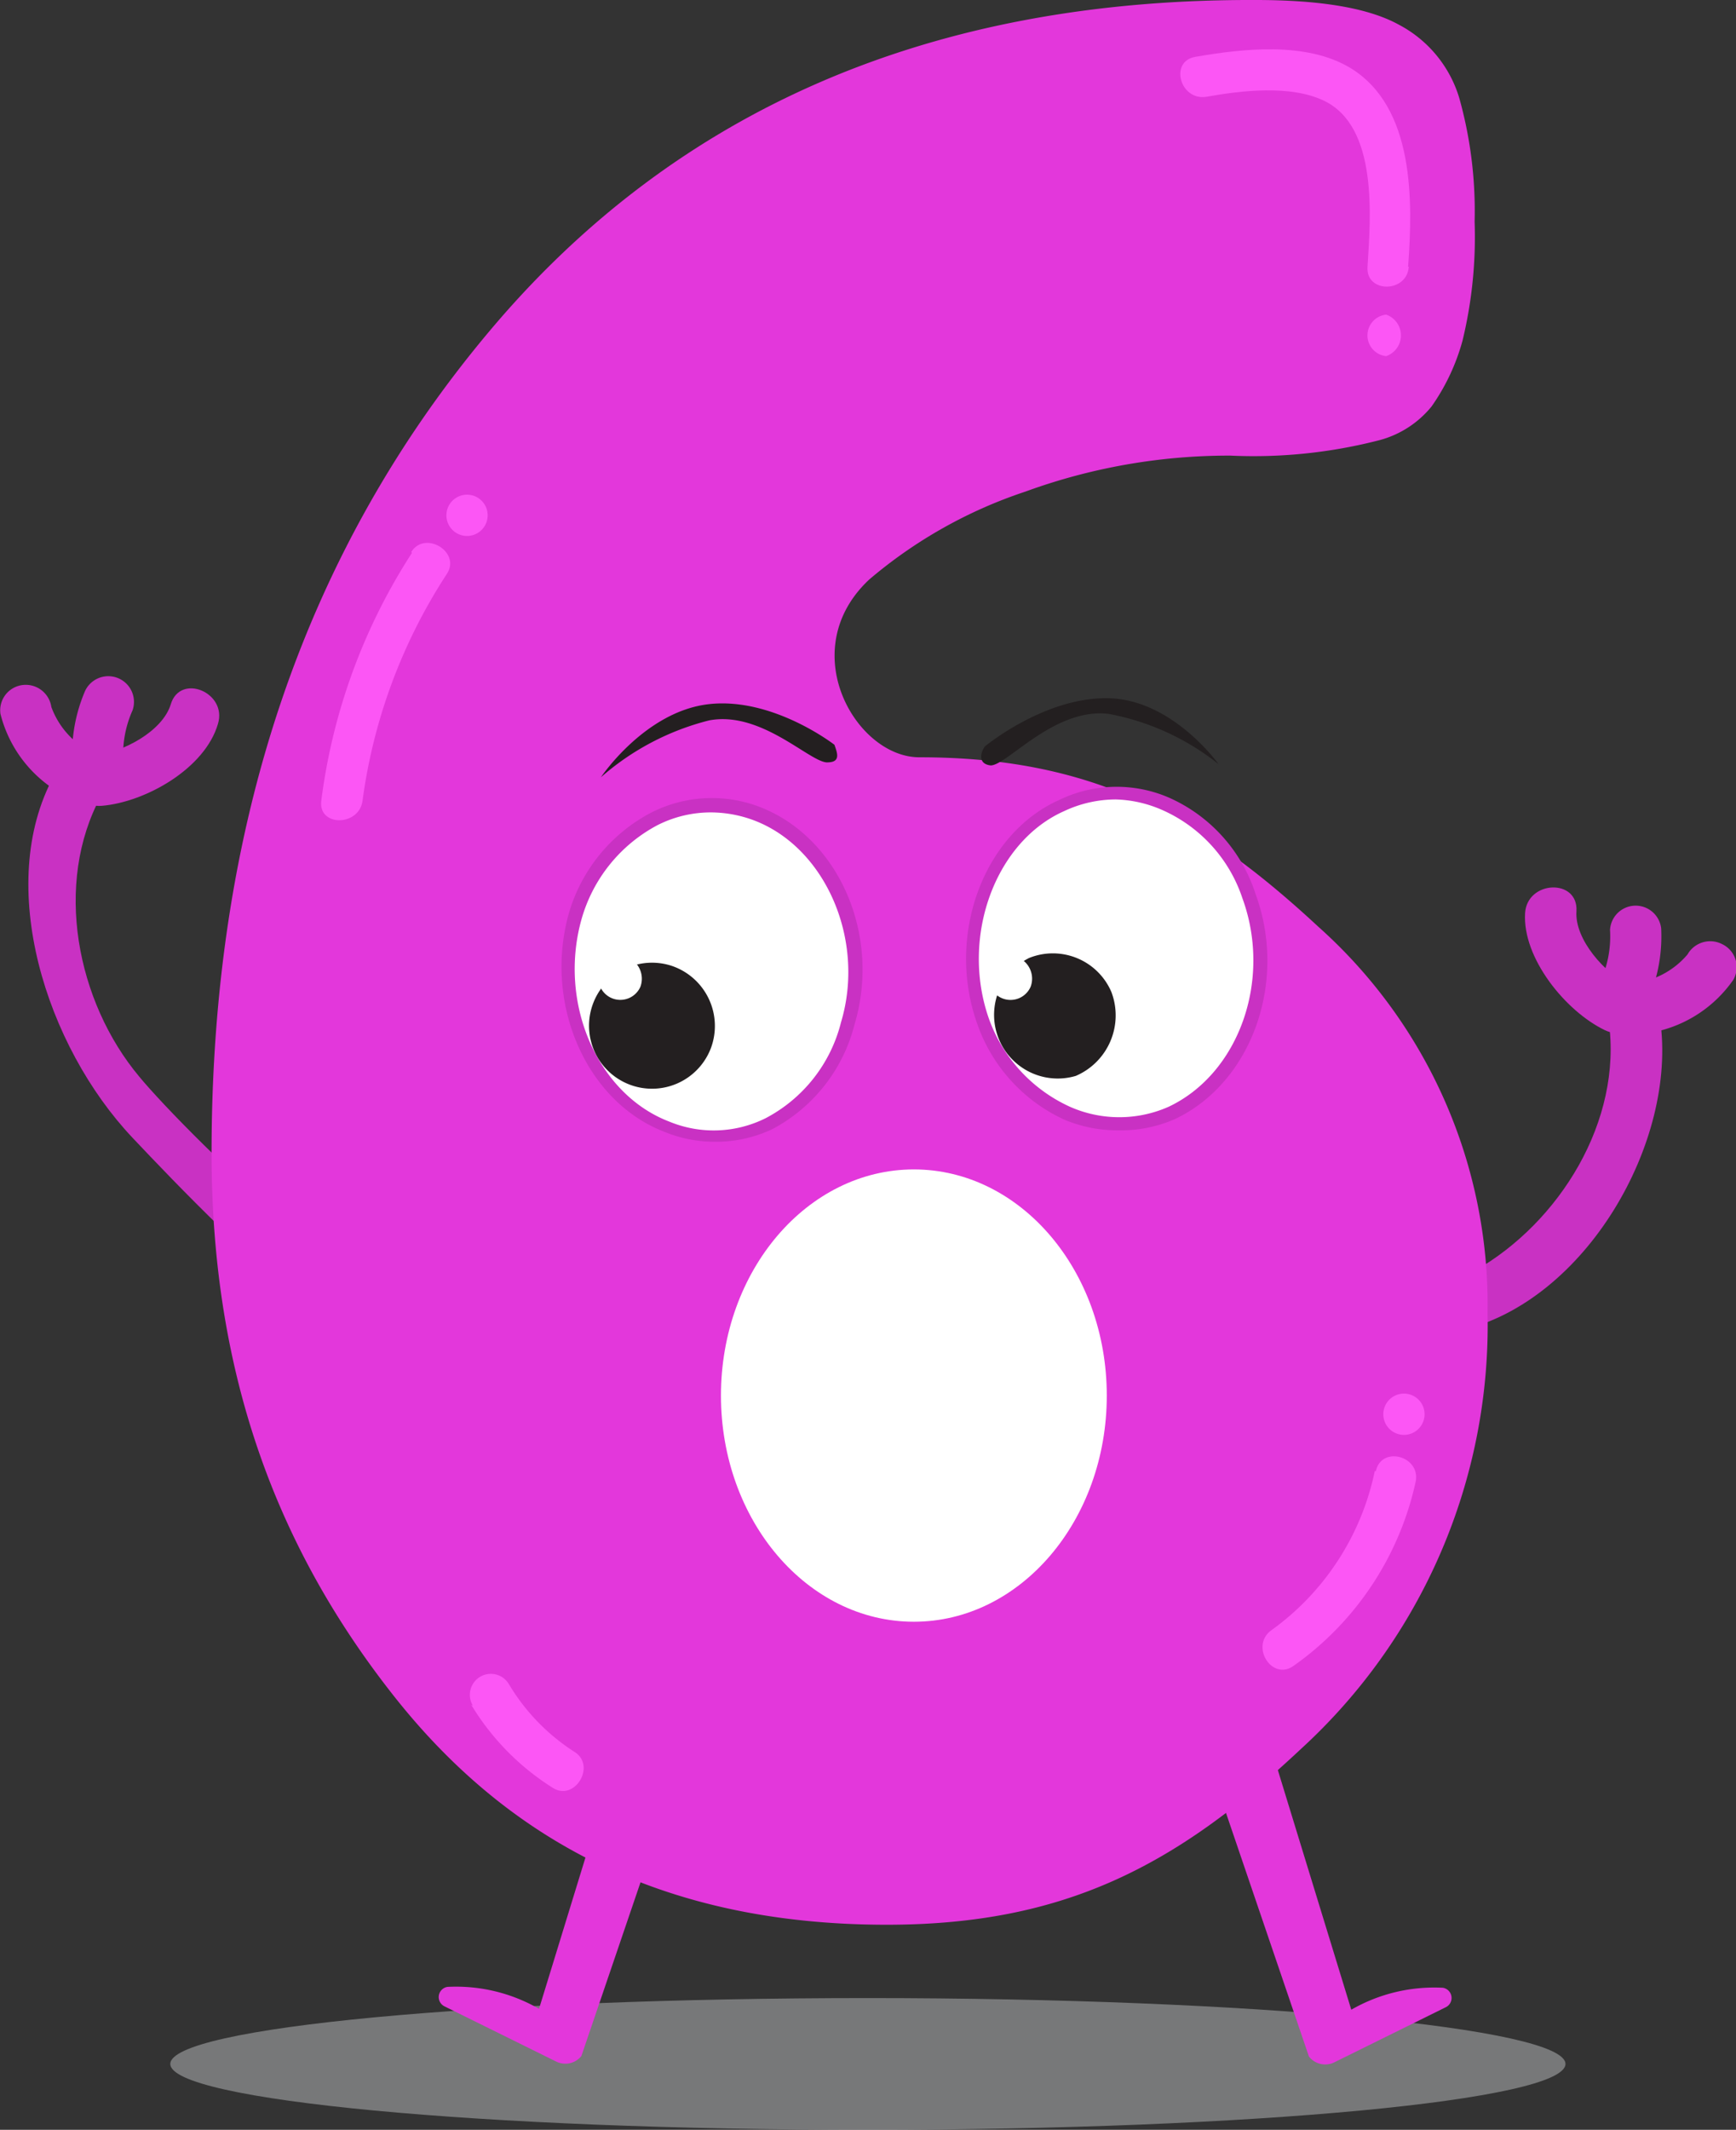 <svg xmlns="http://www.w3.org/2000/svg" viewBox="0 0 79.1 97"><rect x="0" y="0" width="79.1" height="97" fill="#333333" stroke="none"/><defs><style>.cls-1{isolation:isolate;}.cls-2{fill:#bcbec0;opacity:0.5;mix-blend-mode:multiply;}.cls-3{fill:#c931c3;}.cls-4{fill:#e337db;}.cls-5{fill:#231f20;}.cls-5,.cls-6{fill-rule:evenodd;}.cls-6,.cls-7{fill:#fff;}.cls-8{fill:#fc56f5;}</style></defs><title>Numero 6</title><g class="cls-1"><g id="Camada_1" data-name="Camada 1"><path class="cls-2" d="M80.69,95c0,1.65-14.23,3-31.79,3s-31.78-1.34-31.78-3,14.23-3,31.78-3S80.69,93.36,80.69,95Z" transform="translate(-9.36 -1)"/><path class="cls-3" d="M63.93,56.21c.36,5.77,7.57,6.4,12,5.38C81.6,60.27,85.81,53,85,47.43c-.21-1.48-2.55-1.42-2.34.08.64,4.53-2.24,9.18-6.11,11.37-2.76,1.57-10,1.42-10.32-2.75-.1-1.5-2.43-1.43-2.33.08Z" transform="translate(-9.36 -1)"/><path class="cls-3" d="M84.34,48.07a5.82,5.82,0,0,0,4-2.45A1.16,1.16,0,0,0,87.83,44a1.19,1.19,0,0,0-1.58.47,3.76,3.76,0,0,1-2.58,1.32,1.17,1.17,0,0,0-.78,1.45,1.19,1.19,0,0,0,1.45.79Z" transform="translate(-9.36 -1)"/><path class="cls-3" d="M83.6,45.87c-1.1-.53-2.5-2.08-2.41-3.37.09-1.5-2.24-1.41-2.34.08-.13,2.06,1.86,4.49,3.64,5.34,1.35.65,2.47-1.4,1.11-2.05Z" transform="translate(-9.36 -1)"/><path class="cls-3" d="M84.24,47a7.27,7.27,0,0,0,.81-3.72,1.17,1.17,0,0,0-2.33.07,4.93,4.93,0,0,1-.53,2.54,1.17,1.17,0,0,0,2,1.11Z" transform="translate(-9.36 -1)"/><path class="cls-3" d="M33,63.39C30.59,68.66,19.35,57,15.4,52.82S9.12,41.31,11.81,36.35c.71-1.31,2.88-.43,2.16.89-2.18,4-1.12,9.39,1.74,12.8,2,2.43,13.37,13.84,15.08,10C31.41,58.69,33,63.39,33,63.39Z" transform="translate(-9.36 -1)"/><path class="cls-3" d="M12.23,37.19a5.8,5.8,0,0,1-2.85-3.68,1.16,1.16,0,0,1,1-1.31,1.18,1.18,0,0,1,1.32,1,3.76,3.76,0,0,0,2,2.14A1.16,1.16,0,0,1,13.87,37a1.19,1.19,0,0,1-1.64.23Z" transform="translate(-9.36 -1)"/><path class="cls-3" d="M13.7,35.39c1.22-.11,3.06-1.07,3.44-2.31.43-1.44,2.59-.54,2.15.89C18.7,36,16,37.53,14,37.7c-1.49.13-1.82-2.18-.32-2.31Z" transform="translate(-9.36 -1)"/><path class="cls-3" d="M12.7,36.23a7.29,7.29,0,0,1,.54-3.77,1.17,1.17,0,0,1,2.16.89A4.92,4.92,0,0,0,15,35.91a1.17,1.17,0,0,1-2.31.32Z" transform="translate(-9.36 -1)"/><path class="cls-4" d="M41.44,68,33.92,92.49a7.58,7.58,0,0,0-4.17-1,.47.47,0,0,0-.13.89l5.08,2.51a.94.94,0,0,0,1.15-.25l8.28-24.31Z" transform="translate(-9.36 -1)"/><path class="cls-4" d="M63.41,68l7.52,24.53a7.58,7.58,0,0,1,4.17-1,.47.47,0,0,1,.13.89l-5.08,2.51A.94.94,0,0,1,69,94.66L60.72,70.35Z" transform="translate(-9.36 -1)"/><path class="cls-4" d="M77.14,60.8a26.15,26.15,0,0,1-8.51,19.86c-5.68,5.33-10.8,8-18.86,8-10.19,0-17.28-3.86-22.45-10.4S19,63.86,19,53.52Q19,31.08,31.73,16T66.57,1c3,0,5.15.37,6.52,1.12a5.59,5.59,0,0,1,2.76,3.34,19.08,19.08,0,0,1,.7,5.64A20,20,0,0,1,76,16.51a9.56,9.56,0,0,1-1.41,3,4.57,4.57,0,0,1-2.35,1.53,22.91,22.91,0,0,1-6.82.71,27.06,27.06,0,0,0-9.34,1.64,21.34,21.34,0,0,0-7.11,4c-3.44,3.21-.62,8.1,2.28,8.1,7.75,0,12.63,2.57,18.16,7.7A23.07,23.07,0,0,1,77.14,60.8Z" transform="translate(-9.36 -1)"/><path class="cls-5" d="M36.74,36.4s2-3,4.92-3.33,5.72,1.85,5.72,1.85c.14.39.28.78-.28.8-.75.1-3-2.37-5.43-1.91A11.86,11.86,0,0,0,36.74,36.4Z" transform="translate(-9.36 -1)"/><path class="cls-6" d="M43.87,38.05c3.38,1.3,5.3,5.6,4.11,9.54s-4.77,6.13-8.22,4.72-5.3-5.61-4.2-9.56S40.41,36.73,43.87,38.05Z" transform="translate(-9.36 -1)"/><path class="cls-3" d="M41.91,53a6,6,0,0,1-2.27-.45c-3.55-1.36-5.51-5.8-4.37-9.92A7.55,7.55,0,0,1,39.05,38,6.09,6.09,0,0,1,44,37.76h0c3.59,1.4,5.52,5.84,4.29,9.92a7.46,7.46,0,0,1-3.75,4.75A6,6,0,0,1,41.91,53ZM41.76,38a5.37,5.37,0,0,0-2.44.58,7,7,0,0,0-3.47,4.31c-1.06,3.82.74,7.94,4,9.19a5.3,5.3,0,0,0,4.39-.15,6.79,6.79,0,0,0,3.44-4.37c1.12-3.72-.68-7.92-3.92-9.18A5.64,5.64,0,0,0,41.76,38Z" transform="translate(-9.36 -1)"/><path class="cls-5" d="M40,45a2.89,2.89,0,0,1,1.75,3.74A2.87,2.87,0,1,1,40,45Z" transform="translate(-9.36 -1)"/><path class="cls-6" d="M37.91,44.58a1.06,1.06,0,0,1,.63,1.36,1,1,0,1,1-.63-1.36Z" transform="translate(-9.36 -1)"/><path class="cls-6" d="M57.72,37.67c-3.32,1.48-4.93,5.93-3.61,9.78s5.28,5.69,8.6,4.22,4.94-6,3.53-9.88S61.05,36.1,57.72,37.67Z" transform="translate(-9.36 -1)"/><path class="cls-3" d="M60.33,52.48A6.27,6.27,0,0,1,57.87,52a7.53,7.53,0,0,1-4-4.42c-1.4-4,.3-8.61,3.76-10.15a6,6,0,0,1,5-.1,7.21,7.21,0,0,1,3.94,4.39c1.47,4-.18,8.6-3.68,10.25A6.16,6.16,0,0,1,60.33,52.48ZM60.2,37.41a5.55,5.55,0,0,0-2.35.53h0c-3.14,1.39-4.72,5.7-3.45,9.4a7,7,0,0,0,3.72,4.07,5.55,5.55,0,0,0,4.48,0c3.21-1.51,4.73-5.78,3.37-9.5a6.7,6.7,0,0,0-3.61-4A5.62,5.62,0,0,0,60.2,37.41Z" transform="translate(-9.36 -1)"/><path class="cls-5" d="M56.25,44.63A2.9,2.9,0,0,0,58.38,50,3,3,0,0,0,60,46.18,2.9,2.9,0,0,0,56.25,44.63Z" transform="translate(-9.36 -1)"/><path class="cls-5" d="M64.88,35.8s-2.08-2.93-5-3S54.23,35,54.23,35c-.23.34-.28.8.27.86.74,0,2.89-2.63,5.36-2.35A11.35,11.35,0,0,1,64.88,35.8Z" transform="translate(-9.36 -1)"/><path class="cls-6" d="M55.68,44.58a1.05,1.05,0,0,1,.64,1.36,1,1,0,1,1-.64-1.36Z" transform="translate(-9.36 -1)"/><ellipse class="cls-7" cx="41.64" cy="63.56" rx="8.79" ry="10.3"/><path class="cls-8" d="M72.52,17.22a1,1,0,0,0,0-1.89.95.95,0,0,0,0,1.89Z" transform="translate(-9.36 -1)"/><path class="cls-8" d="M73.52,13.15c.22-3,.3-7.28-2.64-9.06-2-1.2-4.88-.88-7.06-.5-1.19.21-.69,2,.5,1.82,1.61-.29,3.83-.55,5.35.17,2.5,1.18,2.14,5.32,2,7.57-.09,1.21,1.8,1.2,1.88,0Z" transform="translate(-9.36 -1)"/><path class="cls-8" d="M28.13,26.18A27.06,27.06,0,0,0,24,37.46c-.16,1.2,1.73,1.19,1.88,0a24.92,24.92,0,0,1,3.84-10.32c.66-1-1-2-1.62-1Z" transform="translate(-9.36 -1)"/><path class="cls-8" d="M30.64,25.41a.94.94,0,0,0,0-1.88.94.94,0,0,0,0,1.88Z" transform="translate(-9.36 -1)"/><path class="cls-8" d="M30.83,78.64a11.46,11.46,0,0,0,3.71,3.78c1,.65,2-1,1-1.63a9.35,9.35,0,0,1-3-3.1.94.94,0,0,0-1.63,1Z" transform="translate(-9.36 -1)"/><path class="cls-8" d="M73.33,66.35a.94.94,0,0,0,0-1.88.94.94,0,0,0,0,1.88Z" transform="translate(-9.36 -1)"/><path class="cls-8" d="M72,68a11.9,11.9,0,0,1-4.7,7.24c-1,.7,0,2.34,1,1.63a13.88,13.88,0,0,0,5.56-8.37c.26-1.18-1.55-1.68-1.81-.5Z" transform="translate(-9.36 -1)"/></g></g></svg>